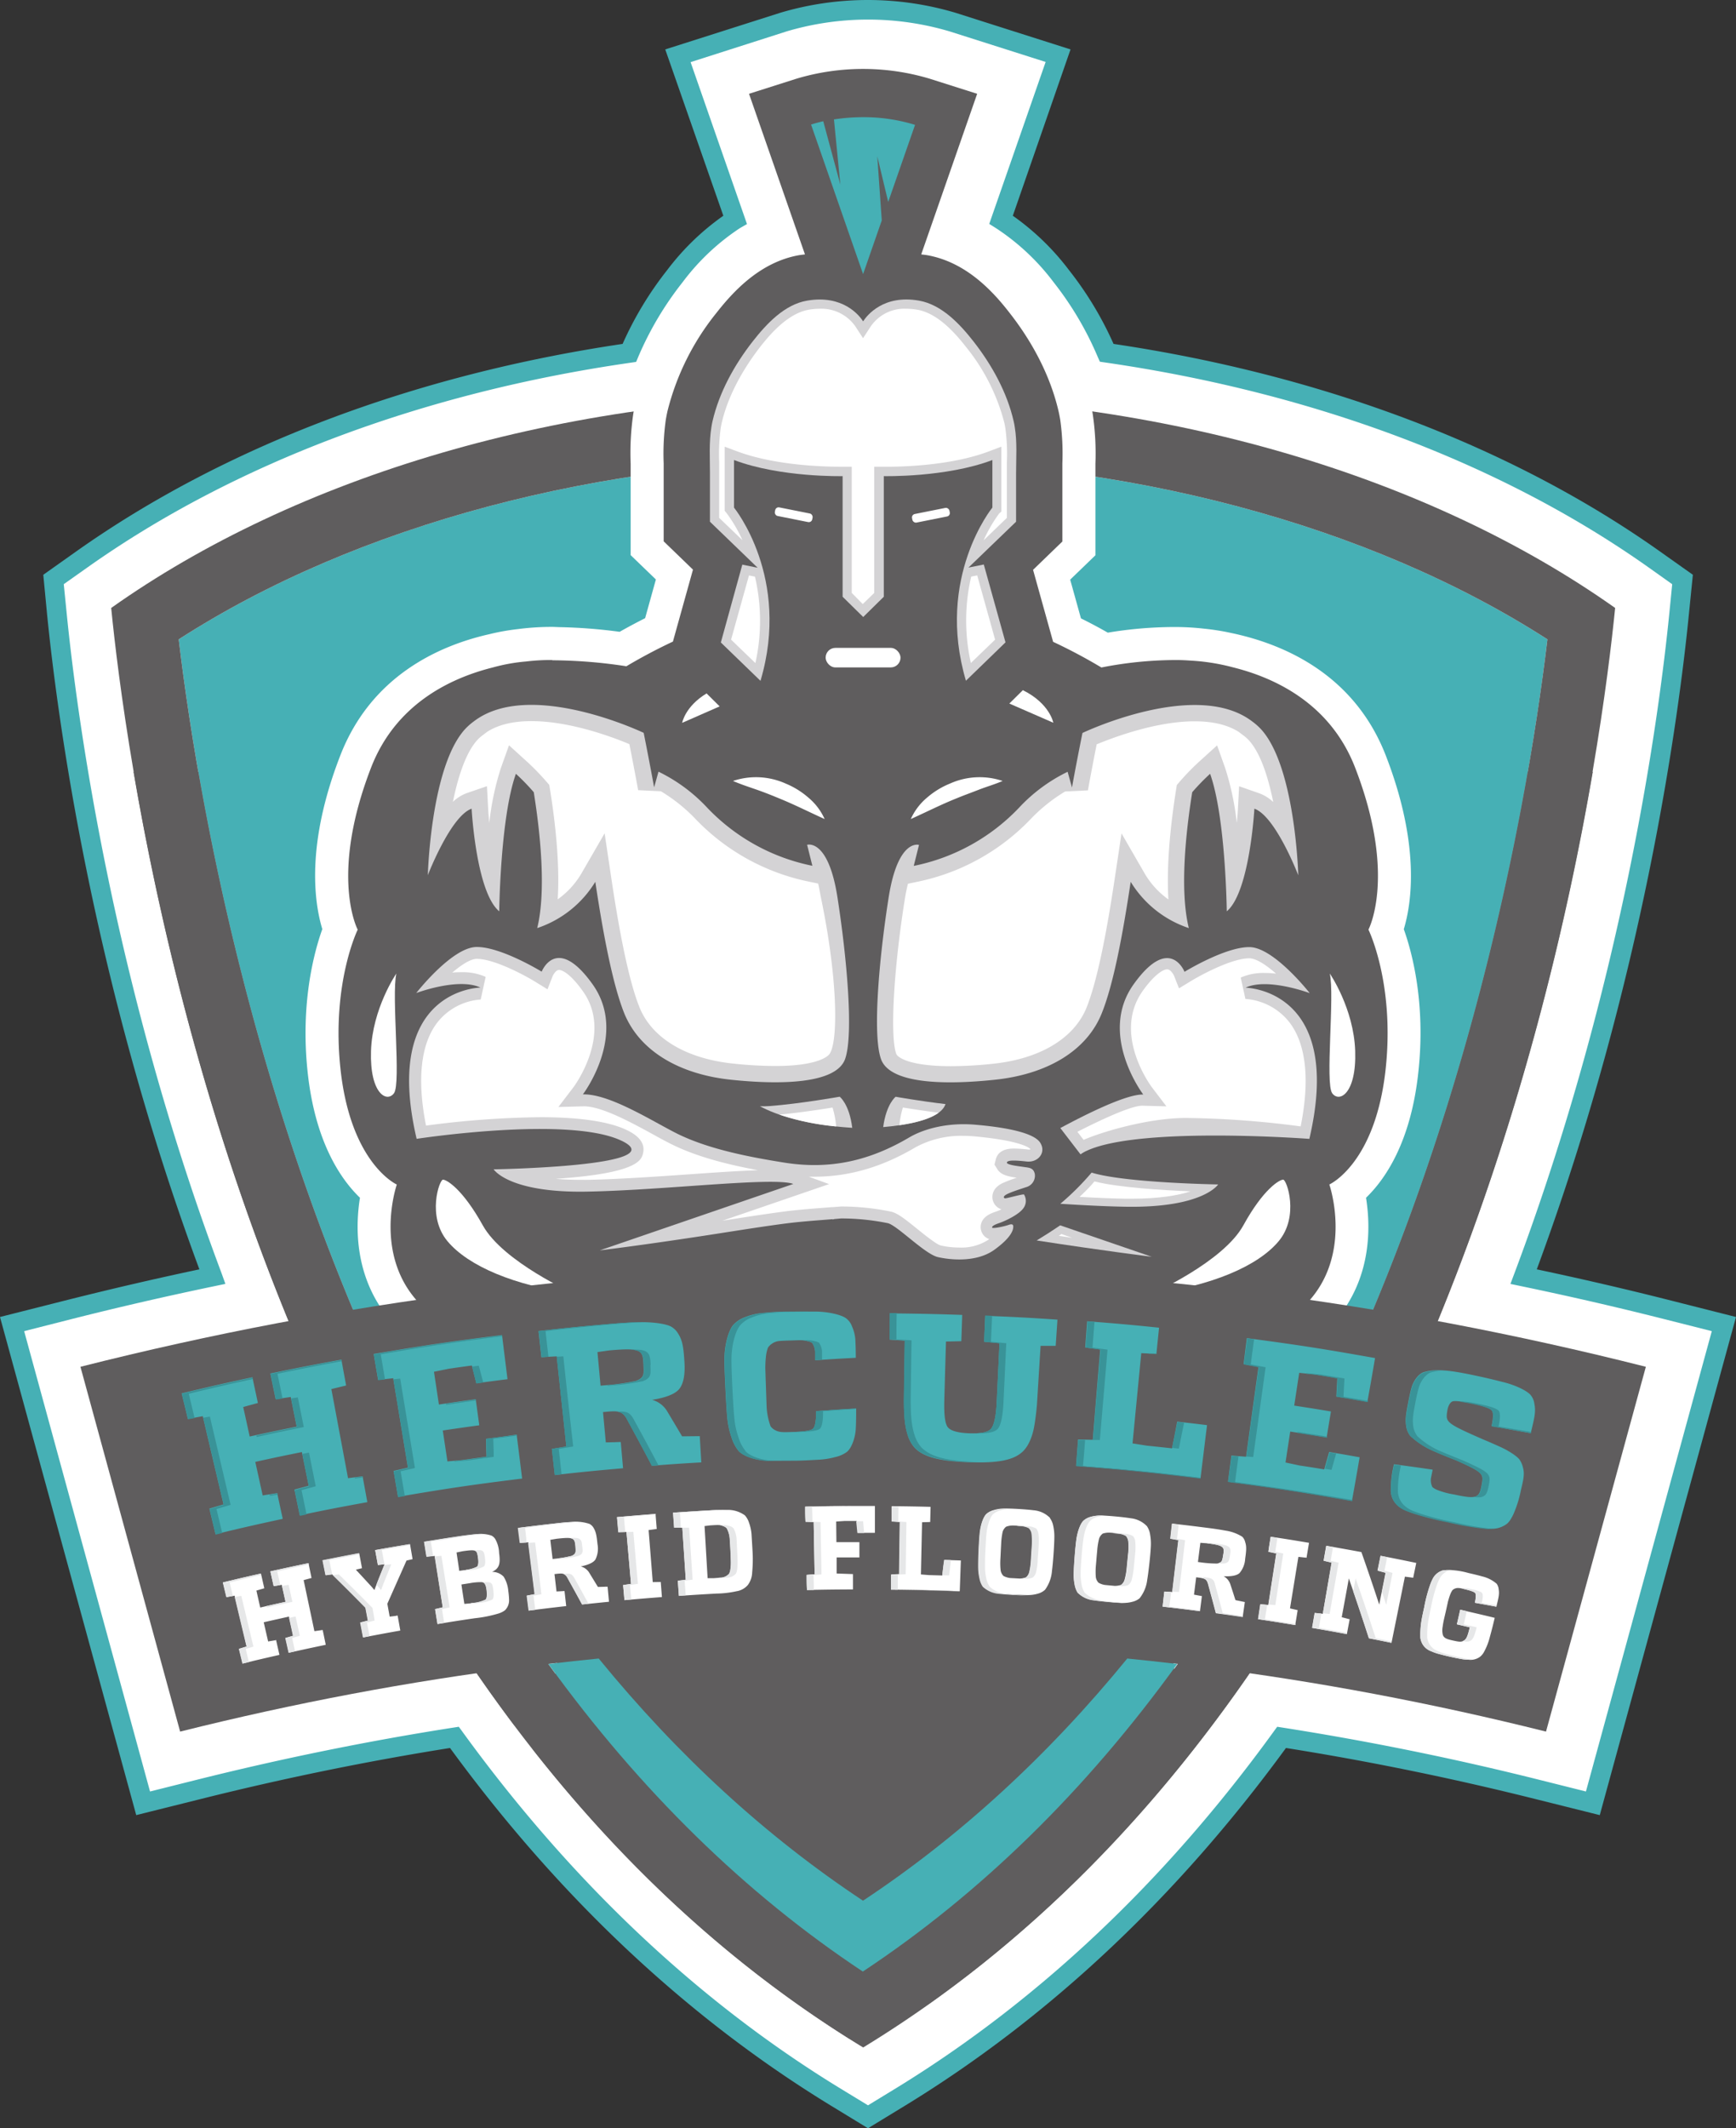 <?xml version="1.0" encoding="UTF-8"?> <svg xmlns="http://www.w3.org/2000/svg" viewBox="0 0 452.76 554.79"><rect x="0" y="0" width="452.76" height="554.79" fill="#333333" stroke="none"/><defs><style>.cls-1{fill:#fff;}.cls-2{fill:#46b0b5;}.cls-3{fill:#5f5d5e;}.cls-4{fill:#d4d3d5;}.cls-5{fill:#399398;}.cls-6{fill:#e6e7e8;}</style></defs><title>Asset 1herc</title><g id="Layer_2" data-name="Layer 2"><g id="Layer_1-2" data-name="Layer 1"><path class="cls-1" d="M218.32,546.89c-37.68-23-71.23-54.56-99.81-94-22,3.45-44.35,8-66.49,13.52l-14.69,3.67L3.15,345.15l15.3-3.87c12.17-3.07,24.53-5.92,36.93-8.5C26.89,256.93,17.59,187.63,14.84,160l-.9-9,7.35-5.2C60,118.46,109.19,99.92,164.12,92A87.27,87.27,0,0,1,175.94,72a61.91,61.91,0,0,1,15.74-14.75l-14.9-42.76L204.3,5.77a75.92,75.92,0,0,1,44.15,0L276,14.52l-14.9,42.76A62.09,62.09,0,0,1,276.82,72,87.27,87.27,0,0,1,288.64,92c54.92,8,104.13,26.49,142.82,53.88l7.35,5.2-.89,9c-2.75,27.61-12.06,96.91-40.55,172.76,12.4,2.58,24.76,5.43,36.93,8.5l15.3,3.87L415.43,470.08l-14.69-3.67c-22.15-5.53-44.47-10.07-66.49-13.52-28.59,39.44-62.13,71-99.82,94l-8.05,4.91Z"></path><path class="cls-2" d="M226.38,554.79,217,549.07c-37.54-22.87-71.05-54.29-99.63-93.41-21.42,3.4-43.19,7.85-64.72,13.23l-17.12,4.27L0,343.31l17.83-4.51C29,336,40.49,333.32,52,330.89,24,255.4,14.92,186.58,12.29,160.27l-1-10.44,8.57-6.07c38.56-27.29,87.82-46,142.52-54.11a89.83,89.83,0,0,1,11.59-19.2,65.6,65.6,0,0,1,14.68-14.21L173.5,12.88l30-9.55a80.06,80.06,0,0,1,45.7,0l30,9.55L264.15,56.24a65.83,65.83,0,0,1,14.68,14.21,90.07,90.07,0,0,1,11.59,19.2c54.7,8.12,104,26.82,142.52,54.11l8.57,6.07-1.05,10.44c-2.62,26.31-11.71,95.13-39.66,170.62,11.46,2.43,22.93,5.08,34.13,7.91l17.83,4.51L417.23,473.16l-17.11-4.27c-21.52-5.38-43.29-9.83-64.73-13.23-28.57,39.12-62.09,70.54-99.63,93.41ZM119.66,450.13l.92,1.26C149,490.55,182.29,522,219.65,544.71l6.73,4.1,6.72-4.1c37.37-22.77,70.7-54.16,99.08-93.32l.92-1.26,1.54.24c22.09,3.46,44.54,8,66.72,13.56L413.62,467l32.83-120-12.78-3.23c-12.07-3.05-24.46-5.9-36.82-8.47l-2.92-.61,1.05-2.79c28.55-76,37.76-145.7,40.4-172.12l.74-7.49L430,147.94c-38.24-27.07-87.25-45.55-141.72-53.44l-1.43-.21L286.28,93A84.51,84.51,0,0,0,274.81,73.6a59.67,59.67,0,0,0-15.09-14.15L258,58.37l14.71-42.22-25-7.95a74.78,74.78,0,0,0-42.6,0l-25,8,14.71,42.21L193,59.45A59.76,59.76,0,0,0,178,73.6,85.07,85.07,0,0,0,166.47,93l-.56,1.34-1.43.21C110,102.39,61,120.87,22.77,147.94l-6.14,4.34.75,7.49c2.63,26.42,11.85,96.1,40.4,172.12l1,2.79-2.92.61c-12.35,2.57-24.74,5.42-36.82,8.47L6.3,347,39.13,467l12.27-3.07c22.2-5.55,44.64-10.11,66.71-13.56Z"></path><path class="cls-2" d="M46.61,166.66C52,212,71.34,326.3,134,420.72c25.9,39,56.51,70.35,91.09,93.22,34.59-22.87,65.2-54.19,91.1-93.22,62.66-94.42,82-208.71,87.39-254.06-46.4-29.86-110-46.85-176.25-46.85h-4.47C156.59,119.81,93,136.8,46.61,166.66Z"></path><path class="cls-3" d="M227.33,103.15h-4.47C146.08,103.15,77,124.48,29,158.48,32.5,194,49.8,324,120.12,429.93c26.65,40.17,60.93,76.91,105,103.74,44-26.83,78.33-63.57,105-103.74C400.39,324,417.69,194,421.24,158.48,373.19,124.48,304.11,103.15,227.33,103.15Zm88.86,317.57c-25.9,39-56.51,70.35-91.1,93.22-34.58-22.87-65.19-54.19-91.09-93.22C71.34,326.3,52,212,46.61,166.66c46.4-29.86,110-46.85,176.25-46.85h4.47c66.27,0,129.85,17,176.25,46.85C398.15,212,378.85,326.3,316.19,420.72Z"></path><path class="cls-1" d="M366.12,242.22c2.08-6.88,4.3-22-4.66-45.18-8.25-21.35-26.75-29.16-40.2-32a62.71,62.71,0,0,0-7.33-1.17,67.56,67.56,0,0,0-7.11-.42H306a106.61,106.61,0,0,0-17.08,1.47c-2.1-1.2-4.44-2.46-7-3.72l-2.81-10.1,6.58-6.35V123.34c0-.81,0-1.62,0-2.42A70.25,70.25,0,0,0,285,108c-.15-.93-.33-1.86-.53-2.75-2.25-9.84-7.22-19.86-14.37-29-5.26-6.71-13.77-15.9-26.83-18.21a39.15,39.15,0,0,0-6.93-.62,35,35,0,0,0-11.26,1.8,35.1,35.1,0,0,0-11.27-1.8,39,39,0,0,0-6.92.62c-13.07,2.31-21.58,11.5-26.84,18.21a74.76,74.76,0,0,0-14.37,29c-.21.92-.39,1.84-.53,2.71a70,70,0,0,0-.67,12.91c0,.81,0,1.61,0,2.42v21.42l6.58,6.35-2.81,10.09c-2.4,1.21-4.62,2.4-6.64,3.55a136.84,136.84,0,0,0-15.79-1.22l-1.5-.06h-1A68.56,68.56,0,0,0,135,164a58.68,58.68,0,0,0-7.38,1.32c-13.32,3-30.91,11-38.9,31.7-9,23.19-6.74,38.3-4.66,45.18-2.17,6.09-5.74,19.36-3.83,37.24,1.94,18.18,8.57,27.89,13.65,32.79-1.14,7.11-1.43,19.05,6.06,29.57,8.62,12.11,24.56,18.42,47.37,18.8v.24c0,3.93.09,8.31.17,13.19-4.78,16.18-12.07,67-12.92,72.9l-.64,4.5,94.24,86.07,87.43-94-.35-3.82c-.47-5.18-4.63-49.67-9.26-65.64.08-4.89.13-9.26.17-13.2,0-.12,0-.22,0-.33,21.05-.92,35.87-7.2,44.06-18.71,7.49-10.52,7.2-22.46,6.06-29.57,5.08-4.9,11.71-14.61,13.65-32.79C371.86,261.58,368.3,248.31,366.12,242.22Z"></path><path class="cls-3" d="M398.47,201.14c-9.69,55.48-32.06,143.91-82.28,219.58q-4.89,7.38-10,14.38c-1.34-13.5-5.08-48.63-8.8-59.82.16-9.46.2-17,.31-23.26,64.5,1.42,49-43.25,49-43.25s12.05-5.37,14.7-30.22c2.37-22.26-4.5-36.22-4.5-36.22s7.44-14-3.46-42.19c-6.4-16.56-20.62-23.37-31.8-26.16a54.36,54.36,0,0,0-11.34-1.79c-2.41-.17-3.92-.13-4.11-.13A100.56,100.56,0,0,0,287.25,174a140.54,140.54,0,0,0-12.59-6.69l-5.23-18.77,7.64-7.38V123.34c0-.85,0-1.71,0-2.56a63.33,63.33,0,0,0-.56-11.39c-.13-.75-.27-1.49-.44-2.22-2-8.62-6.37-17.46-12.75-25.59C259,76,252,68.32,241.79,66.52c-.52-.09-1-.13-1.53-.2l14.59-41.87-12.37-3.93a60.54,60.54,0,0,0-34.77,0l-12.36,3.93,14.59,41.87c-.51.07-1,.11-1.54.2-10.16,1.8-17.17,9.46-21.56,15.06a66.26,66.26,0,0,0-12.76,25.61c-.16.74-.31,1.49-.43,2.21a63.18,63.18,0,0,0-.56,11.38c0,.86,0,1.71,0,2.56v17.77l7.64,7.38-5.23,18.76c-4.7,2.2-8.82,4.46-12.14,6.43a130.29,130.29,0,0,0-19.32-1.56l0-.06a52.2,52.2,0,0,0-6.81.37A47.38,47.38,0,0,0,128.5,174c-11.18,2.8-25.36,9.62-31.74,26.15-10.91,28.23-3.47,42.19-3.47,42.19s-6.87,14-4.5,36.22c2.65,24.85,14.7,30.22,14.7,30.22s-16,46.17,52.32,43.14c.1,6.25.15,13.86.31,23.37-3.32,10-8.55,43-11.26,61q-5.56-7.55-10.86-15.51c-50.22-75.67-72.59-164.1-82.28-219.58H34.83c9.67,56.52,32.59,149.38,85.29,228.79,26.65,40.17,60.93,76.91,105,103.74,44-26.83,78.33-63.57,105-103.74,52.7-79.41,75.62-172.27,85.29-228.79Z"></path><path class="cls-1" d="M300.38,337.26S319,329,324.27,319.43s9.45-11.92,10.39-11.92,4.25,9.56-1.18,16.05S316.05,335.13,300.38,337.26Z"></path><path class="cls-4" d="M259.53,281.46c13.39-1.41,23.92-7.42,27.87-17.46,3-7.5,5.41-20.28,7.49-34.13a28.16,28.16,0,0,0,15.16,12.06c-2.45-10-.71-25.43.89-35.42a58.62,58.62,0,0,1,4.66-4.8c4.08,11.39,4.35,35.85,4.35,35.85,6-5,7.2-26.75,7.2-26.75,5.53,1.93,11.45,17.36,11.45,17.36s-.69-26.21-8.75-36.91a14.14,14.14,0,0,0-1.52-1.73l0,0a15.78,15.78,0,0,0-1.67-1.41h0c-14.61-11.27-44.35,2.95-44.35,2.95-1.74,8.65-2.73,14.21-2.73,14.21l-1.14-4.09a42.88,42.88,0,0,0-12.61,9.3,52,52,0,0,1-27.52,15.23l1.37-5.47s-5.47-1.77-7.91,13.67-4.29,35.73-2,42.16S246.14,282.88,259.53,281.46Z"></path><path class="cls-4" d="M230.34,293.81c12-1.06,15.52-3.75,16.25-6-6.58-.77-13-1.91-13-1.91S231.15,287.75,230.34,293.81Z"></path><path class="cls-4" d="M219,285.89s-10.46,1.85-18.34,2.44c-.82.06-1.64.07-2.46.05,4.44,2.36,11.88,4.83,24.07,5.62C221.51,287.79,219,285.89,219,285.89Z"></path><path class="cls-4" d="M270.37,323.36c16.52,2.56,30,4.25,30,4.25l-23.87-8.19Q273.69,321.35,270.37,323.36Z"></path><path class="cls-4" d="M276.54,313.8c5.86.37,11.71.68,17,.77,20.27.35,24.16-5.81,24.16-5.81s-24.36-.4-33-3.09A69.61,69.61,0,0,1,276.54,313.8Z"></path><path class="cls-4" d="M324.85,257.47c5.7-2.71,16.74,1.42,16.74,1.42s-9.34-11.94-15.71-12-16.95,6.44-16.95,6.44-3.87-9.88-13.26,3.24,2.5,28.75,2.5,28.75c-4.63-.13-15.91,5.67-21.63,8.74l5.27,6.86a9.35,9.35,0,0,1,1.41-.84l.44-.2c14.06-6.3,57.83-3,57.83-3C350.64,257.76,324.85,257.47,324.85,257.47Z"></path><path class="cls-4" d="M123,210.81s1.16,21.73,7.2,26.75c0,0,.28-24.46,4.35-35.85a57,57,0,0,1,4.66,4.8c1.6,10,3.34,25.47.9,35.42a28.16,28.16,0,0,0,15.15-12.06c2.08,13.85,4.53,26.63,7.49,34.13,4,10,14.48,16.05,27.87,17.46s27.52,1,29.79-5.41.41-26.72-2-42.16-7.91-13.67-7.91-13.67l1.37,5.47a52,52,0,0,1-27.51-15.23,43,43,0,0,0-12.62-9.3l-1.14,4.09s-1-5.56-2.72-14.21c0,0-29.75-14.22-44.36-2.95h0a15.78,15.78,0,0,0-1.67,1.41l0,0a14.14,14.14,0,0,0-1.52,1.73c-8.06,10.7-8.75,36.91-8.75,36.91S117.51,212.74,123,210.81Z"></path><path class="cls-1" d="M346.82,253.78s6.26,9.09,6.62,20.19-4.14,13.58-6,11S348.12,259.45,346.82,253.78Z"></path><path class="cls-1" d="M149.81,337.26s-18.58-8.27-23.89-17.83-9.45-11.92-10.39-11.92-4.25,9.56,1.18,16.05S134.14,335.13,149.81,337.26Z"></path><path class="cls-1" d="M103.37,253.78s-6.26,9.09-6.61,20.19,4.13,13.58,6,11S102.07,259.45,103.37,253.78Z"></path><path class="cls-1" d="M276.14,322.15l3.47.52-2.8-1C276.59,321.86,276.37,322,276.14,322.15Z"></path><path class="cls-2" d="M228.8,40.75l2.85,11.89,7-20.09a45.24,45.24,0,0,0-13.56-2,49.63,49.63,0,0,0-7.59.58l1.67,17-4.46-16.52c-1.11.25-2.17.54-3.18.86L225.1,71.46l4.87-14Z"></path><path class="cls-1" d="M184.28,180.76c-5.62,3.4-6.37,7.67-6.37,7.67l9.78-4.29Z"></path><path class="cls-1" d="M266.77,179.91l-3.53,3.49,11.47,5S273.81,183.4,266.77,179.91Z"></path><path class="cls-1" d="M237.54,213.51a15.58,15.58,0,0,1,4.22-5.57,21.37,21.37,0,0,1,6-3.68,18.84,18.84,0,0,1,13.73-.68c-2.2.94-4.27,1.52-6.26,2.3s-3.93,1.47-5.85,2.27C245.46,209.72,241.81,211.58,237.54,213.51Z"></path><path class="cls-1" d="M215.07,213.51c-4.26-1.93-7.92-3.79-11.79-5.36-1.92-.8-3.85-1.57-5.85-2.27s-4.06-1.36-6.26-2.3a18.87,18.87,0,0,1,13.74.68,21.32,21.32,0,0,1,5.94,3.68A15.47,15.47,0,0,1,215.07,213.51Z"></path><path class="cls-3" d="M403.21,451.39c-119.85-29.94-236.44-29.93-356.23,0q-13-47.55-26-95.1c136.62-34.52,271.65-34.52,408.27,0Q416.21,403.84,403.21,451.39Z"></path><path class="cls-2" d="M294,432.34c-20.69,25.33-43.74,46.47-68.92,63.13-25.19-16.66-48.25-37.8-68.93-63.13q-6.55.65-13.12,1.42c23.89,33,51.4,59.92,82,80.18,30.64-20.26,58.15-47.17,82-80.18Q300.57,433,294,432.34Z"></path><path class="cls-2" d="M177.89,374.42c-1.51-2.56-2.27-3.84-3.81-6.4a6.56,6.56,0,0,0-4-3.11c3.72-.6,6.12-1.57,7.15-2.93s1.48-3.67,1.28-6.9c-.23-3.66-.46-5.54-1.6-7.36a5.1,5.1,0,0,0-1.93-1.93c-1.5-.76-4.94-1.21-8.53-1.12-1.8.05-4.22.17-7.28.44-7.5.65-11.25,1-18.73,1.87.31,2.72.46,4.08.76,6.81l4-.22c1,9.4,1.51,14.1,2.51,23.5l-3.77.63c.3,2.72.45,4.09.76,6.81,7.11-.8,10.67-1.15,17.8-1.77l-.6-6.83L158,376c-.29-3.16-.44-4.74-.73-7.9l1.16-.11c3.21-.29,3.95.09,5,1.79,2.68,4.91,4,7.37,6.61,12.3,5.14-.4,7.71-.57,12.86-.87l-.4-6.84ZM165.77,360a59.32,59.32,0,0,1-7.84,1.1l-1.3.12c-.32-3.5-.48-5.25-.81-8.76l3-.43c8.46-.74,8.88-.15,9,3.75C167.92,358.22,168.13,359.15,165.77,360Zm-39,15c0,1.89.06,2.83.11,4.72l-6.37.89-3.82.35c-.48-3.22-.72-4.83-1.21-8.06,3.81-.57,5.71-.84,9.52-1.36-.37-2.72-.56-4.08-.93-6.79-3.85.52-5.77.8-9.6,1.38-.52-3.42-.77-5.13-1.29-8.54l3.88-.79c2.39-.35,3.59-.52,6-.84l1.17,4.63c3.25-.44,4.88-.66,8.13-1.06-.57-4.61-.86-6.91-1.43-11.51-13.42,1.67-20.12,2.66-33.47,4.93.46,2.7.69,4.05,1.16,6.76l3.93-.44c1.54,9.32,2.31,14,3.84,23.31l-3.74.85,1.15,6.76c12.92-2.2,19.39-3.16,32.37-4.76-.56-4.59-.85-6.88-1.42-11.46C131.58,374.44,130,374.65,126.8,375.08Zm-36,10.33-4.35-23.23,3.85-.93c-.49-2.7-.74-4-1.23-6.74-7.43,1.35-11.13,2.07-18.53,3.61.55,2.68.83,4,1.39,6.71l3.92-.59c.63,3.09.94,4.64,1.56,7.73-4.91,1-7.36,1.5-12.26,2.58-.67-3.08-1-4.62-1.69-7.69,1.53-.43,2.3-.64,3.83-1.05-.57-2.69-.86-4-1.43-6.71-7.4,1.59-11.09,2.43-18.45,4.2.64,2.66,1,4,1.61,6.66l3.9-.71c2.16,9.2,3.25,13.81,5.41,23-1.48.43-2.22.65-3.69,1.1l1.6,6.66c7-1.68,10.5-2.48,17.53-4-.58-2.68-.87-4-1.44-6.7-1.52.23-2.28.35-3.79.6l-1.93-8.75c4.86-1.07,7.29-1.58,12.15-2.56l1.78,8.78-3.72,1c.56,2.68.84,4,1.39,6.71,7-1.46,10.56-2.15,17.62-3.43-.49-2.7-.74-4.05-1.23-6.74Zm233.57-29.74,3.88.74c-1.29,9.37-1.94,14-3.23,23.41l-3.82-.3-.9,6.8c13,1.72,19.43,2.73,32.33,5,.82-4.54,1.22-6.82,2-11.36-3.17-.57-4.76-.85-7.94-1.38-.52,1.82-.78,2.72-1.29,4.54-2.54-.42-3.81-.63-6.35-1l-3.75-.8,1.23-8.06c3.8.58,5.7.89,9.5,1.52.45-2.71.67-4.06,1.12-6.76-3.83-.64-5.75-.94-9.58-1.53l1.3-8.54,3.94.4c2.39.38,3.58.57,6,1l-.25,4.77c3.24.54,4.86.82,8.09,1.4.82-4.57,1.23-6.85,2-11.42-13.33-2.38-20-3.42-33.43-5.2Zm-18.74,21.95c-2.58-.28-3.87-.42-6.45-.68l-3.78-.6c.91-9.41,1.37-14.11,2.28-23.52l3.95.18c.27-2.73.41-4.09.69-6.82-7.49-.77-11.24-1.1-18.74-1.68-.21,2.73-.31,4.1-.52,6.83l3.91.53c-.78,9.42-1.17,14.13-1.94,23.55l-3.83-.09c-.21,2.74-.31,4.1-.52,6.84,13,1,19.49,1.65,32.45,3.24l1.7-13.82c-3.11-.38-4.67-.56-7.78-.91C306.5,373.45,306.21,374.84,305.65,377.62Zm93.64-4c.9-3.78,1.37-5.45.94-7.55a4.43,4.43,0,0,0-1.05-2.41c-.93-1.05-3.81-2.47-6.9-3.25-1.52-.38-3.65-.93-6.43-1.53-5.45-1.18-8.56-1.69-11.36-1.59a11.47,11.47,0,0,0-3.12.48c-1.38.44-2.69,2.31-3.17,4-.23.82-.52,2-.82,3.63-.65,3.34-.89,4.61-.56,6.65a5.6,5.6,0,0,0,1,2.29,20.73,20.73,0,0,0,6.16,4q2.24,1,5.82,2.38c7.24,3.26,7.26,3.51,6.64,6.66s-1.17,3.58-7.25,2.26a20.16,20.16,0,0,1-4.43-1.22,4.69,4.69,0,0,1-1.11-.67,3.88,3.88,0,0,1-.38-2.45l.43-2.11c-4-.59-6.05-.87-10.09-1.41a27.24,27.24,0,0,0-.82,6.44,5.28,5.28,0,0,0,1.36,3.89c1.08,1.15,2.25,1.66,4.62,2.46a78.19,78.19,0,0,0,8.87,2.24,76.72,76.72,0,0,0,9,1.61c2.49.25,3.66.3,5.19-.39s2-1.39,2.89-3.14a29.68,29.68,0,0,0,2-6.4c.67-2.78,1-4.25.51-5.92a6,6,0,0,0-.82-1.92c-.67-1-3.07-2.49-5.1-3.41-1-.44-2.48-1.12-4.49-1.95-9.7-4.26-9.75-4.47-9.32-7.36.21-1.46.83-2.4,1.45-2.56s2.45,0,5.38.65c2.76.59,4.35,1.17,4.78,1.71s.44,1.92-.05,4.08C393.14,372.53,395.19,372.88,399.29,373.62ZM256.67,349.76l4,.39c-.28,6.13-.43,9.19-.72,15.31-.17,3.72-.69,6.07-1.49,7s-2.66,1.28-5.66,1.17-4.9-.66-5.62-1.6-1-3.32-.9-7c.17-6.13.26-9.19.44-15.32l4-.09c.1-2.74.14-4.11.23-6.85-7.53-.25-11.31-.33-18.85-.4l-.06,6.85,3.94.26c-.09,6.15-.14,9.23-.22,15.38,0,4.48.24,7.12,1.13,9.67a8.47,8.47,0,0,0,1.79,3c2.42,2.37,6.57,3.36,13.83,3.63s11.53-.39,14-2.57c1.63-1.37,2.75-4,3.24-6.89.25-1.43.5-3.32.69-5.52l.95-15.35,3.94,0c.19-2.73.28-4.1.46-6.83-7.53-.51-11.3-.71-18.83-1C256.84,345.65,256.78,347,256.67,349.76ZM212,372.47c-.56.47-2.35.74-5.41.82-2.32.06-3.24.14-4.41-.47a3.51,3.51,0,0,1-1.2-1,17.38,17.38,0,0,1-1.05-5.36c-.07-2-.1-2.94-.17-4.91s-.1-2.91-.16-4.85a27.88,27.88,0,0,1,.18-3.24,9.26,9.26,0,0,1,.52-2.18,4.09,4.09,0,0,1,2.93-1.71c.65-.06,1.55-.1,2.75-.13,2.56-.07,3.4-.19,4.6.17a3.94,3.94,0,0,1,1.2.41,4.42,4.42,0,0,1,.81,2.35c0,.89,0,1.33,0,2.22,4.24-.29,6.36-.42,10.61-.64,0-2.11-.07-3.73-.13-4.86a10.24,10.24,0,0,0-.85-3.29,4.5,4.5,0,0,0-1.63-2.2c-1.21-.86-4.5-1.67-7.85-1.7-1.68,0-4,0-7,0s-5.19.2-6.87.37a16.24,16.24,0,0,0-4.72,1.15,7.49,7.49,0,0,0-3,2.07c-1.19,1.51-2.22,5.19-2.22,8.86,0,1.86.1,4.42.26,7.6s.3,5.74.48,7.59a22.17,22.17,0,0,0,1.12,5.19,10.55,10.55,0,0,0,1.83,3.48c1.27,1.4,4.41,2.46,7.62,2.56,1.61.05,3.78,0,6.53,0s5-.17,6.63-.25a20.32,20.32,0,0,0,4.45-.7,8.08,8.08,0,0,0,3-1.32c1.2-.93,2.2-3.6,2.34-6,.07-1.23.11-3,.1-5.34-4.17.24-6.25.38-10.42.69C212.86,370.4,212.57,372,212,372.47Z"></path><path class="cls-5" d="M70.29,389.66l.06.28,2.06-.33c0-.1,0-.17-.06-.27Zm10.29-11-1.73.35c.66,3.27,1,5,1.71,8.43l-3.72,1c.56,2.68.84,4,1.39,6.71l1.73-.36c-.51-2.43-.79-3.8-1.32-6.35l3.71-1C81.64,383.9,81.29,382.14,80.58,378.63Zm-2.91-14.39-1.75.26c.59,2.91.91,4.47,1.51,7.47-4.3.86-6.71,1.37-10.54,2.21,0,.12,0,.24.08.37,4.9-1.08,7.35-1.59,12.26-2.58C78.61,368.88,78.29,367.33,77.67,364.24Zm-22.93,5-1.72.31c2.11,9,3.19,13.6,5.33,22.7-1.48.43-2.22.65-3.69,1.1l1.6,6.66,1.7-.41-1.5-6.25c1.47-.45,2.21-.67,3.68-1.1Zm-7.31-5.95c.64,2.66,1,4,1.61,6.66l1.72-.32c-.59-2.44-.92-3.8-1.53-6.34,6.76-1.63,10.45-2.48,16.72-3.83,0-.13,0-.23-.07-.37C58.48,360.69,54.79,361.53,47.43,363.3Zm83.54-15a1.8,1.8,0,0,1,0-.22c-13.42,1.67-20.12,2.66-33.47,4.93.46,2.7.69,4.05,1.16,6.76l1.76-.2c-.44-2.56-.67-3.93-1.12-6.56C112,350.86,118.72,349.86,131,348.32Zm-38.4,36.86,0,.23,2-.26a1.7,1.7,0,0,0,0-.22Zm-22-27.06c.55,2.68.83,4,1.39,6.71l1.74-.27c-.52-2.49-.8-3.86-1.34-6.44,6.79-1.41,10.5-2.14,16.8-3.29,0-.12,0-.2-.06-.32C81.66,355.86,78,356.58,70.56,358.12Zm231.09-5.21-2.15-.09a.22.22,0,0,0,0,.08l2.16.1Zm44.48,21.59c-2.72-.45-4.58-.74-7.74-1.23,0,.1,0,.18,0,.27,2.72.42,4.58.72,7.74,1.25C346.1,374.68,346.12,374.6,346.13,374.5Zm1.13,8.66c.48-1.71.74-2.64,1.21-4.25l-1.72-.29c-.49,1.71-.75,2.64-1.21,4.26Zm-22.2-3.48,1.77.14c1.3-9.36,1.94-14,3.24-23.41l-3.88-.74c.35-2.63.53-4,.87-6.56l-1.77-.23-.9,6.79,3.88.74C327,365.73,326.34,370.42,325.06,379.68Zm42.76-5.34a20.73,20.73,0,0,0,6.16,4q2.24,1,5.82,2.38c7.24,3.26,7.26,3.51,6.64,6.66-.35,1.75-.72,2.64-2.05,2.87,2.92.33,3.37-.5,3.84-2.87.63-3.15.6-3.4-6.64-6.66q-3.57-1.42-5.81-2.38a20.81,20.81,0,0,1-6.17-4,5.88,5.88,0,0,1-1-2.29c-.32-2-.08-3.31.56-6.65.31-1.59.59-2.81.83-3.63.48-1.69,1.79-3.56,3.17-4a11.66,11.66,0,0,1,2.94-.47c-.56,0-1.1,0-1.62,0a11.47,11.47,0,0,0-3.12.48c-1.38.44-2.69,2.31-3.17,4-.23.82-.52,2-.82,3.63-.65,3.34-.89,4.61-.56,6.65A5.6,5.6,0,0,0,367.82,374.34Zm-59-3.47-1.75-.2c-.56,2.71-.85,4.12-1.38,6.76l1.75.19C308,374.91,308.28,373.5,308.82,370.87Zm-23.77,4.5,1.79,0,2-23.55-3.92-.53c.21-2.68.32-4.06.52-6.69l-1.79-.14c-.21,2.73-.31,4.1-.52,6.83l3.91.53C286.21,361.27,285.83,366,285.05,375.37Zm-180.68-16-1.77.19c1.52,9.19,2.29,13.87,3.81,23.12l-3.74.85,1.15,6.76,1.75-.3c-.42-2.49-.66-3.87-1.1-6.46l3.74-.85C106.67,373.34,105.9,368.67,104.37,359.35Zm105-10a5.14,5.14,0,0,1,1.21.22,3.94,3.94,0,0,1,1.2.41,4.42,4.42,0,0,1,.81,2.35c0,.89,0,1.33,0,2.22l1.8-.12c0-.8,0-1.25,0-2.1a4.42,4.42,0,0,0-.81-2.35,4.15,4.15,0,0,0-1.21-.41A8.43,8.43,0,0,0,209.33,349.4Zm-85.08,11.27,1.74-.24L124.87,356l-1.73.24C123.56,358,123.8,358.9,124.25,360.67Zm148.93-9.92,2.15,0v0h-2.15ZM258.75,343l-1.79-.08c-.12,2.74-.18,4.11-.29,6.85l4,.39c-.28,6.13-.43,9.19-.72,15.31-.17,3.72-.69,6.07-1.49,7-.63.7-2,1.08-4,1.16h.1c3,.11,4.88-.29,5.67-1.17s1.31-3.23,1.49-7c.29-6.12.43-9.18.72-15.31l-4-.39C258.58,347.05,258.64,345.67,258.75,343ZM283,375.36l-1.8,0c-.21,2.74-.31,4.1-.52,6.84,13,1,19.49,1.65,32.45,3.24l0-.22c-11.8-1.43-18.3-2.07-30.69-3C282.7,379.44,282.81,378.07,283,375.36Zm-42.57,2.08a8.62,8.62,0,0,1-1.79-3c-.88-2.55-1.13-5.19-1.13-9.67.09-6.15.13-9.23.22-15.38l-3.93-.26c0-2.74,0-4.11.06-6.84h-1.8l-.06,6.85,3.94.26c-.09,6.15-.14,9.23-.22,15.38,0,4.48.24,7.12,1.13,9.67a8.47,8.47,0,0,0,1.79,3c2.42,2.37,6.57,3.36,13.83,3.63,1.32.05,2.51.06,3.64.05-.6,0-1.2,0-1.84-.05C247,380.8,242.88,379.81,240.45,377.44Zm110.19-18.11c-2.39-.4-3.59-.59-6-1l-3.93-.4c0,.07,0,.12,0,.18l2.17.22c2.39.38,3.58.57,6,1l-.25,4.77c3.24.54,4.86.82,8.09,1.4l.06-.31c-2.19-.39-3.76-.65-6.36-1.09C350.49,362.19,350.54,361.24,350.64,359.33ZM323,379.66l-1.78-.14-.9,6.8c13,1.72,19.43,2.73,32.33,5l.06-.31C341,389,334.48,388,322.11,386.32,322.47,383.65,322.65,382.28,323,379.66Zm67.83-7.81c.48-2.16.48-3.54.05-4.08s-2-1.12-4.79-1.71c-2.93-.64-4.74-.82-5.38-.65l0,0a35.8,35.8,0,0,1,3.62.63c2.76.59,4.35,1.17,4.78,1.71s.44,1.92-.05,4.08c4.11.68,6.16,1,10.26,1.77,0-.11,0-.2.07-.31C396.33,372.77,394.31,372.43,390.83,371.85Zm-11.39,25a78.45,78.45,0,0,1-8.88-2.24c-2.36-.8-3.53-1.31-4.61-2.46a5.24,5.24,0,0,1-1.36-3.89,26.1,26.1,0,0,1,.78-6.21l-1.76-.23a27.24,27.24,0,0,0-.82,6.44,5.28,5.28,0,0,0,1.36,3.89c1.08,1.15,2.25,1.66,4.62,2.46a78.19,78.19,0,0,0,8.87,2.24,76.72,76.72,0,0,0,9,1.61,16.76,16.76,0,0,0,3.19.12c-.42,0-.86-.06-1.39-.12A76,76,0,0,1,379.44,396.85ZM212,372.47c-.56.47-2.35.74-5.41.82l-.74,0c.65,0,1.43,0,2.53,0,3.06-.08,4.85-.35,5.42-.82s.89-2.07.85-4.6c3.52-.26,5.56-.4,8.62-.59v-.1c-4.17.24-6.25.38-10.42.69C212.86,370.4,212.57,372,212,372.47Zm-51-27.36c3-.26,5.43-.39,7.22-.43-.57,0-1.15,0-1.73,0-1.8.05-4.22.17-7.28.44-7.5.65-11.25,1-18.73,1.87.31,2.72.46,4.08.76,6.81l1.79-.1c-.3-2.66-.45-4-.75-6.71C149.69,346.14,153.44,345.76,160.93,345.11Zm33.46,33.15a10.36,10.36,0,0,1-1.83-3.48,21.2,21.2,0,0,1-1.12-5.19c-.18-1.85-.33-4.41-.49-7.59s-.25-5.74-.25-7.6c0-3.67,1-7.35,2.22-8.86a7.35,7.35,0,0,1,3-2.07,16.24,16.24,0,0,1,4.72-1.15c1.68-.17,4-.3,6.86-.37,1.29,0,2.43,0,3.49-.05-1.46,0-3.22,0-5.28.05-2.9.07-5.19.2-6.87.37a16.24,16.24,0,0,0-4.72,1.15,7.49,7.49,0,0,0-3,2.07c-1.19,1.51-2.22,5.19-2.22,8.86,0,1.86.1,4.42.26,7.6s.3,5.74.48,7.59a22.17,22.17,0,0,0,1.12,5.19,10.55,10.55,0,0,0,1.83,3.48c1.27,1.4,4.41,2.46,7.62,2.56.86,0,1.89,0,3.08,0l-1.28,0C198.8,380.72,195.66,379.66,194.39,378.26Zm-47.47-24.69-1.79.1c1,9.33,1.5,14,2.5,23.4l-3.77.63c.3,2.72.45,4.09.76,6.81l1.77-.2c-.29-2.58-.44-4-.74-6.61l3.78-.63C148.42,367.67,147.92,363,146.92,353.57Zm22.7,2.25c-.14-3.21-.46-4.18-5.29-4,3.12.15,3.38,1.25,3.49,4,.1,2.4.31,3.33-2,4.22a57.69,57.69,0,0,1-7.36,1.06l0,.16,1.29-.12a59.28,59.28,0,0,0,7.85-1.1C169.93,359.15,169.71,358.22,169.62,355.82Zm-34.85,18.23c-3.19.39-4.79.6-8,1,0,1.89.06,2.83.11,4.72l-6.37.89-2,.19,0,.16,3.82-.35,6.36-.89c0-1.89-.06-2.83-.11-4.72,2.54-.34,4.08-.55,6.21-.81Zm-10.67-9.22c-3.21.44-5.09.7-7.85,1.11a2.19,2.19,0,0,1,0,.27c3.2-.48,5.08-.76,7.84-1.14C124.12,365,124.11,364.92,124.1,364.83ZM159.79,376V376l2-.07a.13.13,0,0,1,0-.06Zm19.9-1.56h0ZM160.83,368a3,3,0,0,1,2.57,1.83c2.68,4.91,4,7.37,6.61,12.3l1.73-.13c-2.56-4.84-3.89-7.31-6.55-12.17C164.24,368.24,163.51,367.81,160.83,368Z"></path><path class="cls-1" d="M82,425.21c-1.12-5.32-1.69-8-2.81-13.31l2.06-.56-.8-3.86c-4,.83-6,1.26-9.93,2.14.34,1.54.51,2.31.86,3.85l2.11-.34c.39,1.77.58,2.66,1,4.43-2.65.58-4,.88-6.62,1.49l-1-4.42,2.06-.6c-.35-1.54-.52-2.31-.87-3.84-4,.9-6,1.36-9.9,2.32.37,1.53.55,2.3.92,3.83l2.11-.38c1.27,5.29,1.9,7.94,3.16,13.23l-2,.61c.37,1.54.56,2.3.93,3.84,3.83-.93,5.75-1.38,9.6-2.25-.35-1.54-.53-2.31-.87-3.85l-2.08.35-1.15-5c2.63-.6,4-.9,6.58-1.48.45,2,.67,3,1.11,5l-2,.58c.35,1.54.52,2.31.86,3.85,3.85-.86,5.77-1.27,9.63-2.08l-.8-3.86Zm15.85-21.13c.29,1.56.43,2.33.71,3.88l1.74-.19c-.81,2-1.22,3-2,5-.26.69-.39,1-.66,1.73a17.39,17.39,0,0,0-1.2-1.39c-1.44-1.57-2.17-2.36-3.63-3.93l1.6-.39c-.29-1.55-.43-2.33-.73-3.88-3.81.72-5.71,1.09-9.51,1.86.31,1.55.47,2.32.78,3.87l1.71-.22c3.51,3.45,5.25,5.19,8.69,8.68.26,1.34.38,2,.64,3.36l-2,.51c.3,1.55.45,2.33.74,3.88,3.87-.75,5.8-1.11,9.67-1.8-.27-1.55-.41-2.33-.69-3.88l-2.08.25c-.24-1.35-.37-2-.61-3.36,2-4.51,3-6.76,5-11.26l1.58-.36c-.26-1.56-.4-2.34-.66-3.89C103.26,403.11,101.45,403.43,97.84,404.08ZM131.35,411a4.13,4.13,0,0,0-3-1.25c1.9-.92,2.2-2.12,1.82-4.92a7.83,7.83,0,0,0-1-3.62,2.49,2.49,0,0,0-1-.92,8.84,8.84,0,0,0-4.11-.33c-.87.08-2,.22-3.42.4-4,.6-6,.91-10,1.57.25,1.55.38,2.33.63,3.89l2.13-.22L115.47,419l-2,.46c.25,1.56.38,2.33.63,3.89,3.88-.63,5.82-.94,9.71-1.51a33.34,33.34,0,0,0,6.25-1.25,5.5,5.5,0,0,0,1.63-.82,3.62,3.62,0,0,0,1.08-2.81,20.47,20.47,0,0,0-.21-2.29A8.19,8.19,0,0,0,131.35,411Zm-12.29-6.3,1.58-.33c3.59-.5,3.72-.34,4,1.55.21,1.34.12,2.18-.25,2.51a9.7,9.7,0,0,1-3.53.9l-1.08.16C119.5,407.54,119.35,406.58,119.06,404.66ZM126.67,417a9.39,9.39,0,0,1-3.49.88l-.5.08-1.57.14c-.31-2-.47-3-.77-5.06l2.14-.33a15.5,15.5,0,0,1,2.79-.28,2.22,2.22,0,0,1,.79.1c.49.28.73.84.87,2S127,416.68,126.67,417Zm29.27-3.32-2.21-3.62a3.69,3.69,0,0,0-2.26-1.73c2-.4,3.29-1,3.82-1.8a6.34,6.34,0,0,0,.54-4c-.21-2.1-.38-3.18-1-4.21a2.7,2.7,0,0,0-1.08-1.07,11,11,0,0,0-4.61-.52c-1,.05-2.27.15-3.91.34-4,.45-6,.69-10.05,1.21l.5,3.91,2.13-.14c.67,5.4,1,8.1,1.68,13.5l-2.06.38.5,3.91c3.89-.49,5.84-.73,9.74-1.17l-.44-3.92-2.09.11c-.21-1.81-.31-2.72-.53-4.53l.64-.07c1.74-.2,2.14,0,2.73,1,1.55,2.79,2.32,4.18,3.85,7,2.81-.3,4.22-.44,7-.72-.15-1.57-.22-2.35-.37-3.92Zm-6.89-8.09a29.14,29.14,0,0,1-4.23.73l-.7.08c-.24-2-.36-3-.59-5l1.59-.27c4.55-.52,4.79-.21,5,2C150.18,404.53,150.31,405.06,149.05,405.6Zm21.19,6.83c-.43-5.42-.64-8.13-1.08-13.56l2.12-.29c-.12-1.57-.19-2.36-.31-3.93-4,.31-6,.48-10.07.84l.35,3.93,2.13-.06c.48,5.42.72,8.13,1.19,13.55l-2.06.31.35,3.92c3.91-.35,5.86-.51,9.77-.81l-.3-3.93ZM196,399.87a11.83,11.83,0,0,0-.64-2.9,5.27,5.27,0,0,0-1.08-1.94,7.47,7.47,0,0,0-4.64-1.43c-1,0-2.33,0-4,.08-4,.23-6.06.36-10.09.64.11,1.57.17,2.36.28,3.93l2.13,0,.9,13.57-2.07.27c.11,1.57.17,2.36.28,3.93,3.91-.27,5.86-.39,9.78-.61a26.37,26.37,0,0,0,5.25-.61,4.87,4.87,0,0,0,2.92-1.6,5.74,5.74,0,0,0,1.15-3.31,35.47,35.47,0,0,0,.08-5.82C196.15,402.28,196.06,400.89,196,399.87ZM190.5,409a3.4,3.4,0,0,1-.35,1.26,3.13,3.13,0,0,1-2,1c-.44,0-1.07.09-1.92.13h-1.68l-.8-13.58,1.6-.19h.1c1.71-.1,2.38-.17,3.2.2a2.19,2.19,0,0,1,.91.57,6.81,6.81,0,0,1,.79,3.07c.05.61.11,1.55.17,2.79s.1,2.25.11,2.83A11.13,11.13,0,0,1,190.5,409ZM210,392.75c0,1.57,0,2.36.08,3.94l2.13.08.25,13.6-2.08.17c0,1.58,0,2.36.08,3.94,4.78-.1,7.18-.13,12-.15,0-1.59,0-2.38,0-4l-4.26-.15c0-1.68,0-2.52,0-4.19,2.37,0,3.56,0,5.94,0V402c-2.39,0-3.58,0-6,0l-.06-5.37,2.13-.14,3.25,0,.3,3.08h4.42c0-2.81,0-4.21,0-7C220.84,392.56,217.21,392.59,210,392.75Zm35.8,17.94-3.54-.1-2.08-.17.3-13.6,2.12-.07.1-3.95c-4-.1-6.06-.13-10.1-.18,0,1.58,0,2.37,0,3.95l2.12.15c-.07,5.44-.11,8.16-.18,13.6l-2.09.1c0,1.58,0,2.37,0,3.94,7.14.08,10.72.16,17.86.42.12-3.2.17-4.8.29-8l-4.25-.14C246,408.26,245.94,409.07,245.76,410.69Zm28.06-15a6.78,6.78,0,0,0-4.32-2c-.93-.12-2.22-.23-3.84-.33s-3-.13-3.89-.12a9.6,9.6,0,0,0-2.71.43,4.52,4.52,0,0,0-1.86,1c-.79.81-1.46,2.83-1.68,5-.11,1.09-.2,2.54-.28,4.37s-.11,3.3-.1,4.38a14.24,14.24,0,0,0,.35,3,5.87,5.87,0,0,0,.85,2.09,7,7,0,0,0,4.28,1.86c.91.11,2.16.21,3.76.3s2.82.13,3.73.13a9.14,9.14,0,0,0,2.61-.39,4.5,4.5,0,0,0,1.8-1,9.62,9.62,0,0,0,1.8-4.92c.14-1.08.28-2.56.41-4.39s.2-3.29.21-4.38a12.7,12.7,0,0,0-.3-3A5,5,0,0,0,273.82,395.72Zm-4.68,6.95-.14,2.16c-.06.89-.08,1.33-.14,2.21a17.28,17.28,0,0,1-.43,2.83,2.72,2.72,0,0,1-.84,1.32,4.72,4.72,0,0,1-1.7.33l-2.56-.14a5.24,5.24,0,0,1-1.65-.53,2.7,2.7,0,0,1-.74-1.41,17.28,17.28,0,0,1-.08-2.86c.05-.88.07-1.32.11-2.2s.07-1.31.11-2.17a18.44,18.44,0,0,1,.38-2.88,2.67,2.67,0,0,1,.9-1.32,4.87,4.87,0,0,1,1.73-.31c.63,0,2,.1,2.61.15a4.46,4.46,0,0,1,1.67.51,2.6,2.6,0,0,1,.69,1.41A17.8,17.8,0,0,1,269.14,402.67Zm30-4.74a6.83,6.83,0,0,0-4.25-2.12c-.93-.15-2.22-.31-3.83-.46s-2.94-.24-3.88-.26a9.09,9.09,0,0,0-2.73.33,4.51,4.51,0,0,0-1.9,1c-.81.78-1.55,2.77-1.85,4.9-.15,1.08-.3,2.53-.44,4.36s-.23,3.28-.25,4.37a13.41,13.41,0,0,0,.23,3,6.05,6.05,0,0,0,.78,2.12,7,7,0,0,0,4.22,2c.9.14,2.15.28,3.74.43s2.82.24,3.73.27a8.64,8.64,0,0,0,2.62-.3,4.57,4.57,0,0,0,1.84-.9,9.58,9.58,0,0,0,2-4.85c.18-1.08.37-2.56.57-4.38s.32-3.27.37-4.36a13.51,13.51,0,0,0-.19-3A5.12,5.12,0,0,0,299.18,397.93Zm-4.93,6.77c-.09.86-.13,1.3-.22,2.16s-.13,1.32-.21,2.2a17.49,17.49,0,0,1-.54,2.82,2.64,2.64,0,0,1-.89,1.28,4.73,4.73,0,0,1-1.71.27l-2.55-.24a4.92,4.92,0,0,1-1.63-.58,2.71,2.71,0,0,1-.7-1.43,18.67,18.67,0,0,1,0-2.87c.08-.88.12-1.32.19-2.2s.12-1.29.19-2.16a18.24,18.24,0,0,1,.48-2.86,2.7,2.7,0,0,1,.95-1.29,5.12,5.12,0,0,1,1.74-.24c.63,0,2,.17,2.6.24a4.7,4.7,0,0,1,1.66.56,2.68,2.68,0,0,1,.64,1.44A17.83,17.83,0,0,1,294.25,404.7ZM324,400.6a11.19,11.19,0,0,0-4.37-1.6c-.95-.18-2.24-.39-3.88-.61-4-.51-6-.76-10.05-1.22-.18,1.57-.27,2.36-.44,3.92l2.1.37L305.75,415l-2.09-.12c-.18,1.57-.27,2.36-.44,3.92,3.89.45,5.84.69,9.74,1.19l.5-3.92-2.06-.38.57-4.53.64.08c1.73.22,2.08.52,2.42,1.59.84,3.08,1.26,4.62,2.07,7.7,2.81.38,4.21.58,7,1,.22-1.57.34-2.35.56-3.91l-2.45-.51c-.51-1.61-.77-2.42-1.29-4a3.69,3.69,0,0,0-1.79-2.22c2.05.09,3.44-.18,4.15-.83a6.28,6.28,0,0,0,1.47-3.74c.3-2.09.39-3.18,0-4.33A2.91,2.91,0,0,0,324,400.6ZM319,405.44c-.23,1.36-.23,1.91-1.58,2.14a30.6,30.6,0,0,1-4.29-.31l-.7-.09c.25-2,.38-3,.63-5l1.61.11C319.26,402.85,319.41,403.22,319,405.44Zm11.76-.95,2.09.44c-.83,5.38-1.25,8.07-2.08,13.45l-2.09-.2c-.23,1.56-.35,2.34-.59,3.9,3.89.59,5.83.9,9.71,1.54.26-1.55.39-2.33.64-3.89l-2-.46c.88-5.37,1.31-8.06,2.19-13.43l2.12.23.65-3.89c-4-.67-6-1-10-1.59C331.15,402.15,331,402.93,330.8,404.49Zm28.5,4.91,2.1.57c-.66,3.33-1,5-1.64,8.32-1.81-5.48-2.74-8.23-4.66-13.7-3.67-.68-5.51-1-9.18-1.65-.27,1.56-.41,2.33-.68,3.89l2.08.49L345,420.68l-2.11-.21-.67,3.89c3.62.63,5.43.95,9.05,1.63.29-1.56.44-2.33.73-3.88l-2.07-.54c.75-4.05,1.12-6.07,1.86-10.11,2.16,6.24,3.21,9.37,5.24,15.62,2.35.46,3.53.7,5.88,1.18L366.41,411l2.16.28.8-3.86c-3.72-.77-5.59-1.15-9.32-1.87Zm31,9.44c.55-2.27.84-3.31.6-4.55a2.86,2.86,0,0,0-.52-1.44,8.87,8.87,0,0,0-3.8-1.92c-.84-.24-2-.53-3.55-.88a20.32,20.32,0,0,0-5-.78,9.42,9.42,0,0,0-1.76.12,4.39,4.39,0,0,0-2.4,1.87,11.74,11.74,0,0,0-.83,1.85,38.82,38.82,0,0,0-1.54,5.83c-.3,1.37-.54,2.47-.69,3.35a23.11,23.11,0,0,0-.32,4.66,4.76,4.76,0,0,0,.49,1.51,4.31,4.31,0,0,0,2.37,2,12.35,12.35,0,0,0,2,.7c.7.19,1.61.43,2.72.68s2,.43,2.72.56a12.34,12.34,0,0,0,2.15.25,4.26,4.26,0,0,0,3-.69,4,4,0,0,0,1-1.09,16.09,16.09,0,0,0,1.65-4.11c.22-.8.51-1.86.83-3.15l.45-1.88c-3.6-.87-5.41-1.29-9-2.11-.34,1.52-.52,2.28-.87,3.81l3.37.78c-.52,2.08-.79,3-1.52,3.44s-1.23.35-2.84,0-2.46-.62-2.7-1.6a5.15,5.15,0,0,1,0-2.09c.14-1.13.37-2,.78-3.78l.6-2.72c.18-.63.35-1.23.57-1.79a5.37,5.37,0,0,1,.58-1.14,2.12,2.12,0,0,1,1.79-.55c.31,0,.79.14,1.42.29,1.58.36,2.5.71,2.72,1s.23,1.17-.09,2.53C386.9,418.22,388,418.42,390.26,418.84Z"></path><path class="cls-6" d="M122.37,400.32c1.41-.18,2.55-.32,3.42-.4.22,0,.43,0,.65,0a13.57,13.57,0,0,0-2.45,0c-.87.08-2,.22-3.42.4-4,.6-6,.91-10,1.57.25,1.55.38,2.33.63,3.89l1.77-.18c-.23-1.43-.36-2.22-.61-3.71C116.36,401.23,118.36,400.92,122.37,400.32Zm-7.25,5.24-1.77.18L115.47,419l-2,.46c.25,1.56.38,2.33.63,3.89l1.76-.28c-.23-1.36-.36-2.16-.59-3.61l2-.46Zm11.33.32c-.25-1.63-.4-2-2.74-1.71.65.17.78.68.94,1.71.21,1.34.12,2.18-.25,2.51a7.71,7.71,0,0,1-2.86.79c0,.09,0,.17,0,.27l1.07-.16a9.7,9.7,0,0,0,3.53-.9C126.57,408.06,126.65,407.22,126.45,405.88ZM147,410.29l-.17,0a1.78,1.78,0,0,1,1.11.95c1.55,2.79,2.32,4.18,3.85,7l1.7-.18c-1.46-2.67-2.24-4.08-3.75-6.8C149.15,410.29,148.74,410.09,147,410.29Zm-43.67,10.87a1.91,1.91,0,0,0,0,.21l.32,0,0-.21Zm54.37-7.54,0,.07.71,0v-.06Zm-59.86-9.54c.29,1.56.43,2.33.71,3.88l1.74-.19c-.81,2-1.22,3-2,5,0,.12-.07.19-.11.29l0,.05a17.39,17.39,0,0,1,1.2,1.39l.66-1.73c.8-2,1.2-3,2-5l-1.74.19c-.29-1.55-.43-2.32-.71-3.88,3-.54,4.73-.85,7.28-1.28l0-.3C103.26,403.11,101.45,403.43,97.84,404.08Zm54-.93c-.14-1.91-.36-2.42-3.2-2.21,1.17.17,1.3.82,1.41,2.21s.23,1.91-1,2.45a25,25,0,0,1-3.16.59c0,.08,0,.14,0,.22l.7-.08a29.09,29.09,0,0,0,4.24-.73C152.11,405.06,152,404.53,151.87,403.15Zm-5,11.65a.28.28,0,0,0,0,.09h.3v-.1Zm-53.17-9.61c0-.12,0-.21-.07-.33-3.81.72-5.71,1.09-9.51,1.86.31,1.55.47,2.32.78,3.87l1.71-.22.06.06-.75-3.71C89.11,406.08,91,405.71,93.72,405.19Zm34.14,7.35a2.22,2.22,0,0,0-.79-.1,8.18,8.18,0,0,0-1.18.06.71.71,0,0,1,.17,0c.49.28.73.84.87,2s.11,2.13-.26,2.46a9.39,9.39,0,0,1-3.49.88l-.3.05c0,.06,0,.11,0,.17l1.58-.14.5-.08a9.46,9.46,0,0,0,3.49-.88c.37-.33.41-1.16.26-2.46S128.35,412.82,127.86,412.54Zm9.07-14.23c4-.52,6-.76,10-1.21,1.63-.19,2.92-.29,3.88-.34a17.22,17.22,0,0,0-1.76,0c-1,.05-2.27.15-3.91.34-4,.45-6,.69-10.05,1.21l.5,3.91,1.78-.12C137.23,400.62,137.13,399.83,136.93,398.31Zm2.63,3.77-1.78.12c.66,5.31,1,8,1.67,13.38l-2.06.38.5,3.91,1.77-.22c-.18-1.41-.28-2.21-.47-3.69l2.05-.38C140.57,410.18,140.23,407.48,139.56,402.08Zm-42.44,17c-3.44-3.49-5.18-5.23-8.7-8.68l-1.59.2c3.38,3.31,5.12,5.06,8.49,8.48.26,1.34.38,2,.64,3.36l-2,.51c.3,1.55.45,2.33.74,3.88l1.74-.34c-.26-1.32-.41-2.11-.69-3.54l2-.51C97.5,421.07,97.37,420.39,97.12,419.05Zm208.64-4.18,1.79.1,1.58-13.51-2.1-.37c.17-1.49.26-2.29.43-3.71l-1.78-.21c-.18,1.57-.27,2.36-.44,3.92l2.1.37ZM83.73,425l.06.26.33,0c0-.09,0-.16-.05-.26ZM248,406.69l-1.79-.06c-.19,1.61-.28,2.42-.47,4l1.79.05C247.74,409.09,247.83,408.27,248,406.69ZM62.93,416l-1.72.31c1.21,5.08,1.84,7.74,3.08,12.92l-2,.61c.37,1.54.56,2.3.93,3.84l1.7-.41c-.31-1.26-.5-2-.83-3.43l2-.61C64.82,423.9,64.19,421.25,62.93,416Zm267.9,2.25,1.78.17c.83-5.38,1.24-8.07,2.07-13.45l-2.09-.44c.23-1.46.35-2.26.56-3.64l-1.76-.26c-.24,1.56-.36,2.34-.59,3.9l2.09.44C332.07,410.25,331.65,413,330.83,418.21Zm15.94,2.47,2.35-13.36-2.08-.49c.25-1.44.39-2.24.62-3.59l-1.74-.3c-.27,1.56-.41,2.33-.68,3.89l2.08.49c-.92,5.28-1.4,8-2.31,13.19ZM319,405.44c-.22,1.3-.26,1.85-1.44,2.09.69.05,1.2.05,1.65.05,1.36-.23,1.35-.78,1.58-2.14.38-2.22.22-2.59-4.32-3.17l-1.61-.11,0,.14C319.24,402.86,319.41,403.25,319,405.44ZM70.51,409.62c.34,1.54.51,2.31.86,3.85l1.73-.28c-.3-1.34-.48-2.13-.8-3.57,3.35-.75,5.3-1.17,8.22-1.78,0-.12,0-.23-.08-.36C76.46,408.31,74.48,408.74,70.51,409.62ZM58.1,412.51c.37,1.53.55,2.3.92,3.83l1.72-.31c-.31-1.32-.51-2.1-.85-3.52,3.34-.81,5.29-1.27,8.2-1.93l-.09-.39C64,411.09,62.05,411.55,58.1,412.51Zm19,8.87-1.71.38c.38,1.75.61,2.78,1,4.65l-2,.58c.35,1.54.52,2.31.86,3.85l1.71-.38c-.28-1.28-.46-2.07-.77-3.47l2-.58C77.76,424.4,77.53,423.39,77.09,421.38Zm-5.5,6.22a2.46,2.46,0,0,1,.07.29l.34-.06c0-.1,0-.18-.06-.29Zm3.69-14.47-1.74.28c.35,1.57.55,2.48.91,4.15-2,.44-3.27.72-4.91,1.1,0,.13,0,.24.09.39,2.64-.61,4-.91,6.62-1.49C75.86,415.79,75.67,414.9,75.28,413.13Zm292.88-1.92.41.05c0-.09,0-.15,0-.23l-.4,0C368.19,411.06,368.18,411.13,368.16,411.21Zm-37.66,7.14-1.78-.17c-.23,1.56-.35,2.34-.59,3.9,3.89.59,5.83.9,9.71,1.54,0-.1,0-.19.05-.29-2.81-.46-4.71-.76-8-1.25ZM340.39,406l.36,0,0-.19-.36,0Zm-23.56,6.77c-.34-1.07-.69-1.37-2.43-1.59l-.63-.08c0,.11,0,.19,0,.3a1.68,1.68,0,0,1,1.3,1.37c.84,3.08,1.26,4.62,2.07,7.7,2.81.38,4.21.58,7,1,0-.1,0-.17,0-.26l-5.25-.73C318.08,417.42,317.67,415.88,316.83,412.8Zm27.79,7.85-1.76-.18-.67,3.89c3.62.63,5.43.95,9.05,1.63,0-.12,0-.22.06-.33-2.56-.47-4.32-.78-7.32-1.3C344.24,422.87,344.38,422.08,344.62,420.65ZM305.45,415l-1.79-.1c-.18,1.57-.27,2.36-.44,3.92,3.89.45,5.84.69,9.74,1.19l0-.23c-2.81-.36-4.72-.58-8-1C305.19,417.24,305.28,416.45,305.45,415Zm-10-14.59a4.77,4.77,0,0,0-1.66-.56c-.6-.07-2-.2-2.6-.24a4.88,4.88,0,0,0-1,.06l1.8.18a4.7,4.7,0,0,1,1.66.56,2.68,2.68,0,0,1,.64,1.44,17.83,17.83,0,0,1,0,2.9c-.09.86-.13,1.3-.22,2.16s-.13,1.32-.21,2.2a17.49,17.49,0,0,1-.54,2.82,2.64,2.64,0,0,1-.89,1.28,4.42,4.42,0,0,1-.73.2l.82.07a4.73,4.73,0,0,0,1.71-.27,2.71,2.71,0,0,0,.89-1.28,18.86,18.86,0,0,0,.53-2.82c.09-.88.13-1.32.22-2.2s.13-1.3.21-2.16a16.75,16.75,0,0,0,0-2.9A2.67,2.67,0,0,0,295.44,400.36Zm66.34,5.51-1.73-.34-.75,3.87,2.1.57c-.39,2-.67,3.4-1,4.92.35,1,.71,2.14,1.13,3.4.65-3.33,1-5,1.64-8.32l-2.1-.57C361.37,408,361.53,407.19,361.78,405.87ZM382.55,420l-1.71-.39c-.34,1.52-.52,2.28-.87,3.81l3.37.78c-.52,2.08-.79,3-1.52,3.44a1.66,1.66,0,0,1-.31.14c1,.22,1.5.24,2.1-.14s1-1.36,1.52-3.44l-3.36-.78C382.08,422.06,382.26,421.28,382.55,420Zm3.91-2.19c.32-1.36.33-2.19.09-2.53s-1.14-.68-2.72-1c-.63-.15-1.12-.25-1.43-.29a2.22,2.22,0,0,0-1.1.13c.22,0,.46.09.73.16,1.58.36,2.5.71,2.72,1s.23,1.17-.09,2.53c2.24.39,3.36.59,5.6,1l.08-.32Zm-6.64,14c-1.11-.25-2-.49-2.73-.68a12.57,12.57,0,0,1-2-.7,4.28,4.28,0,0,1-2.37-2,4.76,4.76,0,0,1-.49-1.51,23.11,23.11,0,0,1,.32-4.66c.15-.88.39-2,.68-3.35a38.65,38.65,0,0,1,1.55-5.83,11.74,11.74,0,0,1,.83-1.85,4.35,4.35,0,0,1,2.4-1.87,6.92,6.92,0,0,1,.76-.09c-.27,0-.53,0-.8,0a9.42,9.42,0,0,0-1.76.12,4.39,4.39,0,0,0-2.4,1.87,11.74,11.74,0,0,0-.83,1.85,38.82,38.82,0,0,0-1.54,5.83c-.3,1.37-.54,2.47-.69,3.35a23.11,23.11,0,0,0-.32,4.66,4.76,4.76,0,0,0,.49,1.51,4.31,4.31,0,0,0,2.37,2,12.35,12.35,0,0,0,2,.7c.7.19,1.61.43,2.72.68s2,.43,2.72.56a12.34,12.34,0,0,0,2.15.25,9,9,0,0,0,1.34-.05,13.9,13.9,0,0,1-1.69-.2C381.83,432.28,380.93,432.1,379.82,431.85Zm-92.75-14.67a7,7,0,0,1-4.21-2,6.05,6.05,0,0,1-.78-2.12,14,14,0,0,1-.24-3c0-1.09.11-2.55.25-4.37s.3-3.28.45-4.36c.29-2.13,1-4.12,1.85-4.9a4.52,4.52,0,0,1,1.89-1,9.17,9.17,0,0,1,1.91-.29l-1,0a9.09,9.09,0,0,0-2.73.33,4.51,4.51,0,0,0-1.9,1c-.81.78-1.55,2.77-1.85,4.9-.15,1.08-.3,2.53-.44,4.36s-.23,3.28-.25,4.37a13.41,13.41,0,0,0,.23,3,6.05,6.05,0,0,0,.78,2.12,7,7,0,0,0,4.22,2c.9.14,2.15.28,3.74.43s2.82.24,3.73.27c.36,0,.7,0,1.05,0-.82,0-1.78-.12-3-.23C289.22,417.46,288,417.32,287.07,417.18Zm66.48-5.72c-.23,1.3-.43,2.38-.62,3.4,1.44,4.2,2.45,7.22,4.07,12.22,2.35.46,3.53.7,5.88,1.18,0-.12.05-.23.07-.35l-4.15-.83C356.77,420.83,355.72,417.7,353.55,411.46ZM179.73,398.23l-1.79,0c.36,5.41.54,8.13.9,13.55l-2.07.27c.11,1.57.17,2.36.28,3.93l1.78-.12c-.1-1.48-.15-2.28-.26-3.81l2.07-.27C180.28,406.37,180.1,403.66,179.73,398.23Zm-2.4-3.91c4-.28,6-.41,10.08-.64.81,0,1.54-.07,2.2-.08h0c-1,0-2.33,0-4,.08-4,.23-6.06.36-10.09.64.11,1.57.17,2.36.28,3.93l1.79,0C177.49,396.67,177.44,395.88,177.33,394.32Zm-12.15,5-1.79.05c.47,5.38.71,8.1,1.18,13.5l-2.06.31.35,3.92,1.78-.16c-.13-1.45-.2-2.25-.34-3.76l2.07-.31C165.89,407.49,165.66,404.78,165.18,399.36Zm26.94,2.16a6.92,6.92,0,0,0-.8-3.07,2.08,2.08,0,0,0-.9-.57,5.36,5.36,0,0,0-2.68-.23,3,3,0,0,1,.88.23,2.19,2.19,0,0,1,.91.57,6.81,6.81,0,0,1,.79,3.07c.05.61.11,1.55.17,2.79s.1,2.25.11,2.83a11.13,11.13,0,0,1-.1,1.87,3.4,3.4,0,0,1-.35,1.26,3.13,3.13,0,0,1-2,1c-.41,0-1,.08-1.8.13H188c.85,0,1.49-.09,1.92-.13a3.13,3.13,0,0,0,2-1,3.4,3.4,0,0,0,.35-1.26,12.3,12.3,0,0,0,.1-1.87c0-.58-.05-1.56-.11-2.83S192.16,402.13,192.12,401.52ZM214,396.77l-2.12-.08c0-1.58-.05-2.37-.09-3.94,5.24-.12,8.6-.16,12.8-.17-5.09,0-8.63,0-14.59.17,0,1.57,0,2.36.08,3.94l2.13.08.25,13.6-2.08.17c0,1.58,0,2.36.08,3.94l1.8,0c0-1.55-.05-2.34-.09-3.9l2.08-.17Zm-53.06-1.28.35,3.93,1.79-.05c-.13-1.53-.21-2.33-.35-3.88,3.39-.3,5.36-.47,8.3-.7l0-.14C166.94,395,164.93,395.13,160.9,395.49ZM172,412.4v0h.29v0Zm98.13-14a4.52,4.52,0,0,0-1.68-.51c-.59-.05-2-.13-2.6-.15a4.23,4.23,0,0,0-.69.05l1.5.1a4.46,4.46,0,0,1,1.67.51,2.6,2.6,0,0,1,.69,1.41,17.8,17.8,0,0,1,.08,2.9l-.14,2.16c-.06.89-.08,1.33-.14,2.21a17.28,17.28,0,0,1-.43,2.83,2.72,2.72,0,0,1-.84,1.32,4.53,4.53,0,0,1-1,.27l1.1.06a4.63,4.63,0,0,0,1.7-.33,2.59,2.59,0,0,0,.84-1.32,17.11,17.11,0,0,0,.44-2.83c0-.88.08-1.32.14-2.21l.13-2.16a16.91,16.91,0,0,0-.07-2.9A2.6,2.6,0,0,0,270.17,398.36Zm-50.36,3.7,4.18,0h0c-1.71,0-2.81,0-4.18,0Zm14.36,8.36,2.08-.1c.08-5.44.11-8.16.19-13.6l-2.13-.15.05-3.93-1.8,0c0,1.58,0,2.37,0,3.95l2.12.15c-.07,5.44-.11,8.16-.18,13.6l-2.09.1c0,1.58,0,2.37,0,3.94,7.14.08,10.72.16,17.86.42v-.06c-6-.21-9.55-.29-16.06-.36C234.14,412.79,234.15,412,234.17,410.42Zm28.25,5a7,7,0,0,1-4.28-1.86,6,6,0,0,1-.86-2.09,14.26,14.26,0,0,1-.34-3c0-1.08,0-2.54.1-4.38s.17-3.28.28-4.37c.22-2.13.89-4.15,1.67-5a4.58,4.58,0,0,1,1.86-1,9.42,9.42,0,0,1,2.51-.41c-.61,0-1.14,0-1.59,0a9.6,9.6,0,0,0-2.71.43,4.52,4.52,0,0,0-1.86,1c-.79.81-1.46,2.83-1.68,5-.11,1.09-.2,2.54-.28,4.37s-.11,3.3-.1,4.38a14.24,14.24,0,0,0,.35,3,5.87,5.87,0,0,0,.85,2.09,7,7,0,0,0,4.28,1.86c.91.11,2.16.21,3.76.3s2.82.13,3.73.13l.36,0c-.68,0-1.43-.05-2.29-.1C264.58,415.67,263.33,415.57,262.42,415.46Zm-39.08-18.92.3,3.07h1.79c-.12-1.22-.18-1.84-.29-3.07Zm4.72,3.07h0Z"></path><rect class="cls-1" x="215.33" y="168.89" width="19.53" height="5.09" rx="2.54"></rect><path class="cls-4" d="M264.66,111.34c-.07-.5-.17-1-.28-1.49-1.73-7.59-5.72-14.76-10.49-20.85-3.54-4.52-8.27-9.58-14.19-10.63-9.27-1.63-13.55,3.8-14.6,5.4-1-1.6-5.33-7-14.6-5.4-5.92,1-10.65,6.11-14.19,10.63-4.76,6.09-8.75,13.26-10.49,20.85-.11.49-.21,1-.28,1.49-.65,4-.38,8-.38,12V136l12.44,12-4-.81L188,167.48l10.34,10c8-26.94-6.9-45.15-6.9-45.15V119.92c12.11,4.58,28.32,4.2,28.32,4.2v31.44l5.37,5.28,5.37-5.28V124.12s16.22.38,28.32-4.2v12.39l0,0s-14.87,18.21-6.9,45.14l10.32-10-5.66-20.3-4,.81L265,136V123.33C265,119.34,265.31,115.3,264.66,111.34Z"></path><path class="cls-1" d="M190.67,166.74,195.34,150l1.56.32a50.6,50.6,0,0,1,.11,22.53Zm62.54,6.09a50.6,50.6,0,0,1,.08-22.52l1.57-.32,4.67,16.75Zm-31.07-18.28V121.66l-2.46,0h-.87c-3.72,0-16.61-.29-26.55-4L189,116.44v16.71l.54.66a37.34,37.34,0,0,1,4.09,7L187.57,135V123.33c0-.92,0-1.85,0-2.78a50.1,50.1,0,0,1,.38-8.82c.07-.51.17-1,.26-1.4,1.48-6.49,5-13.37,10-19.84,2.92-3.74,7.42-8.81,12.71-9.75a17.44,17.44,0,0,1,2.9-.26,10.82,10.82,0,0,1,9.27,4.61l2,3.07,2-3.07a10.66,10.66,0,0,1,9.27-4.61,17.44,17.44,0,0,1,2.9.26c5.29.94,9.79,6,12.72,9.75a52,52,0,0,1,10,19.89c.08.4.17.85.23,1.29a50.07,50.07,0,0,1,.39,8.88c0,.93,0,1.86,0,2.78V135l-6.07,5.85a37.65,37.65,0,0,1,4.06-7l.56-.5,0-1.09V116.44l-3.26,1.23c-9.94,3.76-22.83,4-26.55,4h-.87l-2.46,0v32.89l-3,2.91Z"></path><path class="cls-1" d="M336.27,266.47a16,16,0,0,0-11.46-6.07l-1.22-5.57a14.65,14.65,0,0,1,6.22-1.2,24.78,24.78,0,0,1,3,.18c-2.59-2.27-5.2-4-7-4-4.54,0-12.6,4.33-15.32,6l-3,1.83-1.28-3.26s-.77-1.7-1.82-1.7-3.39,1.46-6.33,5.59c-8,11.17,2,24.7,2.44,25.26l3.71,4.87-6.3-.17c-3.37,0-13.22,4.92-16.92,6.8l1.62,2.11c4.67-2.05,16.79-5.71,26.69-5.71a243.17,243.17,0,0,1,29.92,2.2C341.66,281.49,340.65,272.13,336.27,266.47Z"></path><path class="cls-1" d="M235.48,288.71a21.83,21.83,0,0,0-.9,4.61c5.4-.79,8.5-2,10.22-3.26C241.17,289.6,237.73,289.07,235.48,288.71Z"></path><path class="cls-1" d="M127,204.94l.3,5.64c.07,1.28.17,2.6.31,3.93a72,72,0,0,1,3-14.23l2.14-6,4.7,4.27a62.38,62.38,0,0,1,5,5.14l.8.92.2,1.21c1.35,8.42,2.59,19.31,2,28.62a21.75,21.75,0,0,0,6.17-6.72l6.07-10.49,1.79,12c2.42,16.12,4.79,27,7.24,33.2,3.19,8.11,12.08,13.5,24.38,14.81a106.05,106.05,0,0,0,11.1.64c10.35,0,13.62-2.23,14.24-3.26,2.24-3.72,1.93-20-2.22-40.08-.34-1.64-.55-3.05-.85-4.22l-2.36-.49a56.53,56.53,0,0,1-29.7-16.43,43.29,43.29,0,0,0-8.94-7.13l-5.94-.29c0-.05-.84-4.69-2.28-12-4.35-1.83-15.44-6-25.56-6-4.76,0-8.62.93-11.52,2.78l-1,.76a10.7,10.7,0,0,0-1.21,1l-.1.1a12.62,12.62,0,0,0-1,1.16c-2.61,3.48-4.42,9.27-5.64,15.24a10.63,10.63,0,0,1,3.56-2.25Z"></path><path class="cls-1" d="M203.27,290.56a65.58,65.58,0,0,0,14.8,3.08,22.63,22.63,0,0,0-.94-4.93C213.94,289.23,208.39,290.07,203.27,290.56Z"></path><path class="cls-1" d="M281.56,312c4.72.27,8.62.42,12,.48h1.59c7.3,0,12.16-.89,15.34-1.92-7.43-.31-18.78-1-25.06-2.59C284.61,309,283.33,310.34,281.56,312Z"></path><path class="cls-1" d="M292.5,217.25l6.06,10.49a21.75,21.75,0,0,0,6.17,6.72c-.57-9.31.67-20.2,2-28.62l.19-1.21.8-.92a64.09,64.09,0,0,1,5-5.14l4.71-4.27,2.13,6a72,72,0,0,1,3,14.23c.14-1.33.24-2.65.31-3.93l.3-5.64,5.33,1.86a10.77,10.77,0,0,1,3.57,2.25c-1.22-6-3-11.76-5.65-15.24a11.19,11.19,0,0,0-1-1.16l-.11-.1a9.89,9.89,0,0,0-1.21-1l-1-.76c-2.89-1.85-6.76-2.78-11.52-2.78-10.11,0-21.2,4.21-25.56,6-1.44,7.27-2.27,11.91-2.28,12l-5.94.29a43.29,43.29,0,0,0-8.94,7.13,56.53,56.53,0,0,1-29.7,16.43l-2.36.49c-.3,1.17-.59,2.56-.85,4.22-2.89,18.24-3.84,35.47-2.22,40.08.4,1.13,3.89,3.26,14.24,3.26a106.05,106.05,0,0,0,11.1-.64c12.3-1.31,21.19-6.7,24.38-14.81,2.45-6.22,4.82-17.08,7.24-33.2Z"></path><rect class="cls-1" x="202.03" y="133.05" width="9.94" height="2.28" rx="0.9" transform="translate(383.73 306.3) rotate(-168.71)"></rect><rect class="cls-1" x="237.83" y="133.15" width="9.94" height="2.28" rx="0.9" transform="translate(507.18 218.47) rotate(168.71)"></rect><path class="cls-4" d="M267.73,302.78c3,.34,5.21-2.33,3.56-4.91s-8.91-4-16.92-4.68-14.06,1.44-17.21,3.3c-10.37,6.12-20.7,8.49-32.72,6.56-8.8-1.41-19.06-3.36-27.17-7.21-6.13-2.91-18-10.76-25.25-10.56,0,0,11.89-15.62,2.5-28.74s-13.25-3.25-13.25-3.25-10.59-6.5-17-6.43-15.71,12-15.71,12,11-4.13,16.74-1.42c0,0-25.79.29-16.64,39.43,0,0,39-6,53.1.34l.44.2c13.67,6.64-33.46,7.41-33.46,7.41s3.88,6.15,24.16,5.81,48.84-3.9,54-2l-50.49,17.32c8.69-1.09,17.37-2.33,26-3.64,7.1-1.07,14.52-2.31,21.77-3.28,4.32-.58,8.68-.88,13-1.22v.1a2.19,2.19,0,0,1,.5-.14l1.72-.15a61.25,61.25,0,0,1,12.22,1.25c2.55.74,9.64,8.07,13,8.83s10.11,1.42,14.73-1.92,4.87-5.29,4.91-5.87-.11-1-1.26-.59-4.1,1-4.23.7.39-.71,1.85-1.2,5.06-2.16,6.26-3.83a3.18,3.18,0,0,0,.19-3.61c-.25-.19-4.61,1.06-4.95,1s-.7-.51.64-1.15,3.48-1.3,4.88-1.77a3.1,3.1,0,0,0,2.24-3.46c-.37-1.6-1.45-1.59-2.86-1.8s-4.56-.54-4.41-1.17S264.73,302.44,267.73,302.78Z"></path><path class="cls-1" d="M250.22,325.21a22.47,22.47,0,0,1-4.86-.54c-1.12-.26-4.43-2.94-6.21-4.38-3.08-2.48-4.9-3.92-6.57-4.4A64.18,64.18,0,0,0,220,314.51h-.71l-2,.16-.08,0H217l-2.15.17c-3.61.28-7.35.57-11,1.07-4.91.66-9.93,1.44-14.79,2.2l-.67.11,27.84-9.55-5.29-1.93,1.47,0c9,0,17.62-2.5,26.33-7.65a24.89,24.89,0,0,1,12.49-3c.95,0,1.91.05,2.87.13,12.75,1.16,14.54,3.21,14.61,3.29a.31.31,0,0,1,.05.1h0a3.23,3.23,0,0,1-.47.06,37.66,37.66,0,0,0-3.85-.27c-3.35,0-4.43,1.55-4.74,2.85l-.33,1.34.81,1.3c.92,1.35,2.52,1.76,5,2.12a36.25,36.25,0,0,0-3.63,1.37c-2.77,1.3-2.81,3.3-2.7,4.1a3.41,3.41,0,0,0,2.33,2.77,13.69,13.69,0,0,1-1.43.59c-1.48.49-3.08,1.21-3.73,2.75a3.32,3.32,0,0,0,.08,2.74A3.17,3.17,0,0,0,258,323l-.36.26A12.91,12.91,0,0,1,250.22,325.21Zm-98.91-17.66c-2.38,0-4.49-.09-6.36-.26,21.61-1.47,22.37-4.93,22.78-6.76.51-2.33-.88-4.31-4.14-5.89l-.53-.25c-4.67-2.09-12.13-3.16-22.15-3.16a242.4,242.4,0,0,0-29.8,2.19c-2.4-12.07-1.37-21.35,3-26.94a15.8,15.8,0,0,1,11.26-5.93l1.29-5.9a14.62,14.62,0,0,0-6.28-1.22c-.81,0-1.63,0-2.44.12,2.41-2.06,4.78-3.58,6.39-3.6,4.57,0,12.6,4.32,15.31,6l3.15,1.94,1.35-3.45h0s.73-1.6,1.66-1.6c.38,0,2.44.27,6.2,5.52,8,11.14-2.34,24.93-2.45,25.07l-3.92,5.14,6.66-.18c4.64,0,12.41,4.24,18.07,7.34,2,1.12,4,2.18,5.57,2.93,6.51,3.09,14.31,5,21.77,6.39-5,.16-11.4.61-18.11,1.08-8.67.6-18.5,1.29-26.72,1.43Z"></path></g></g></svg> 